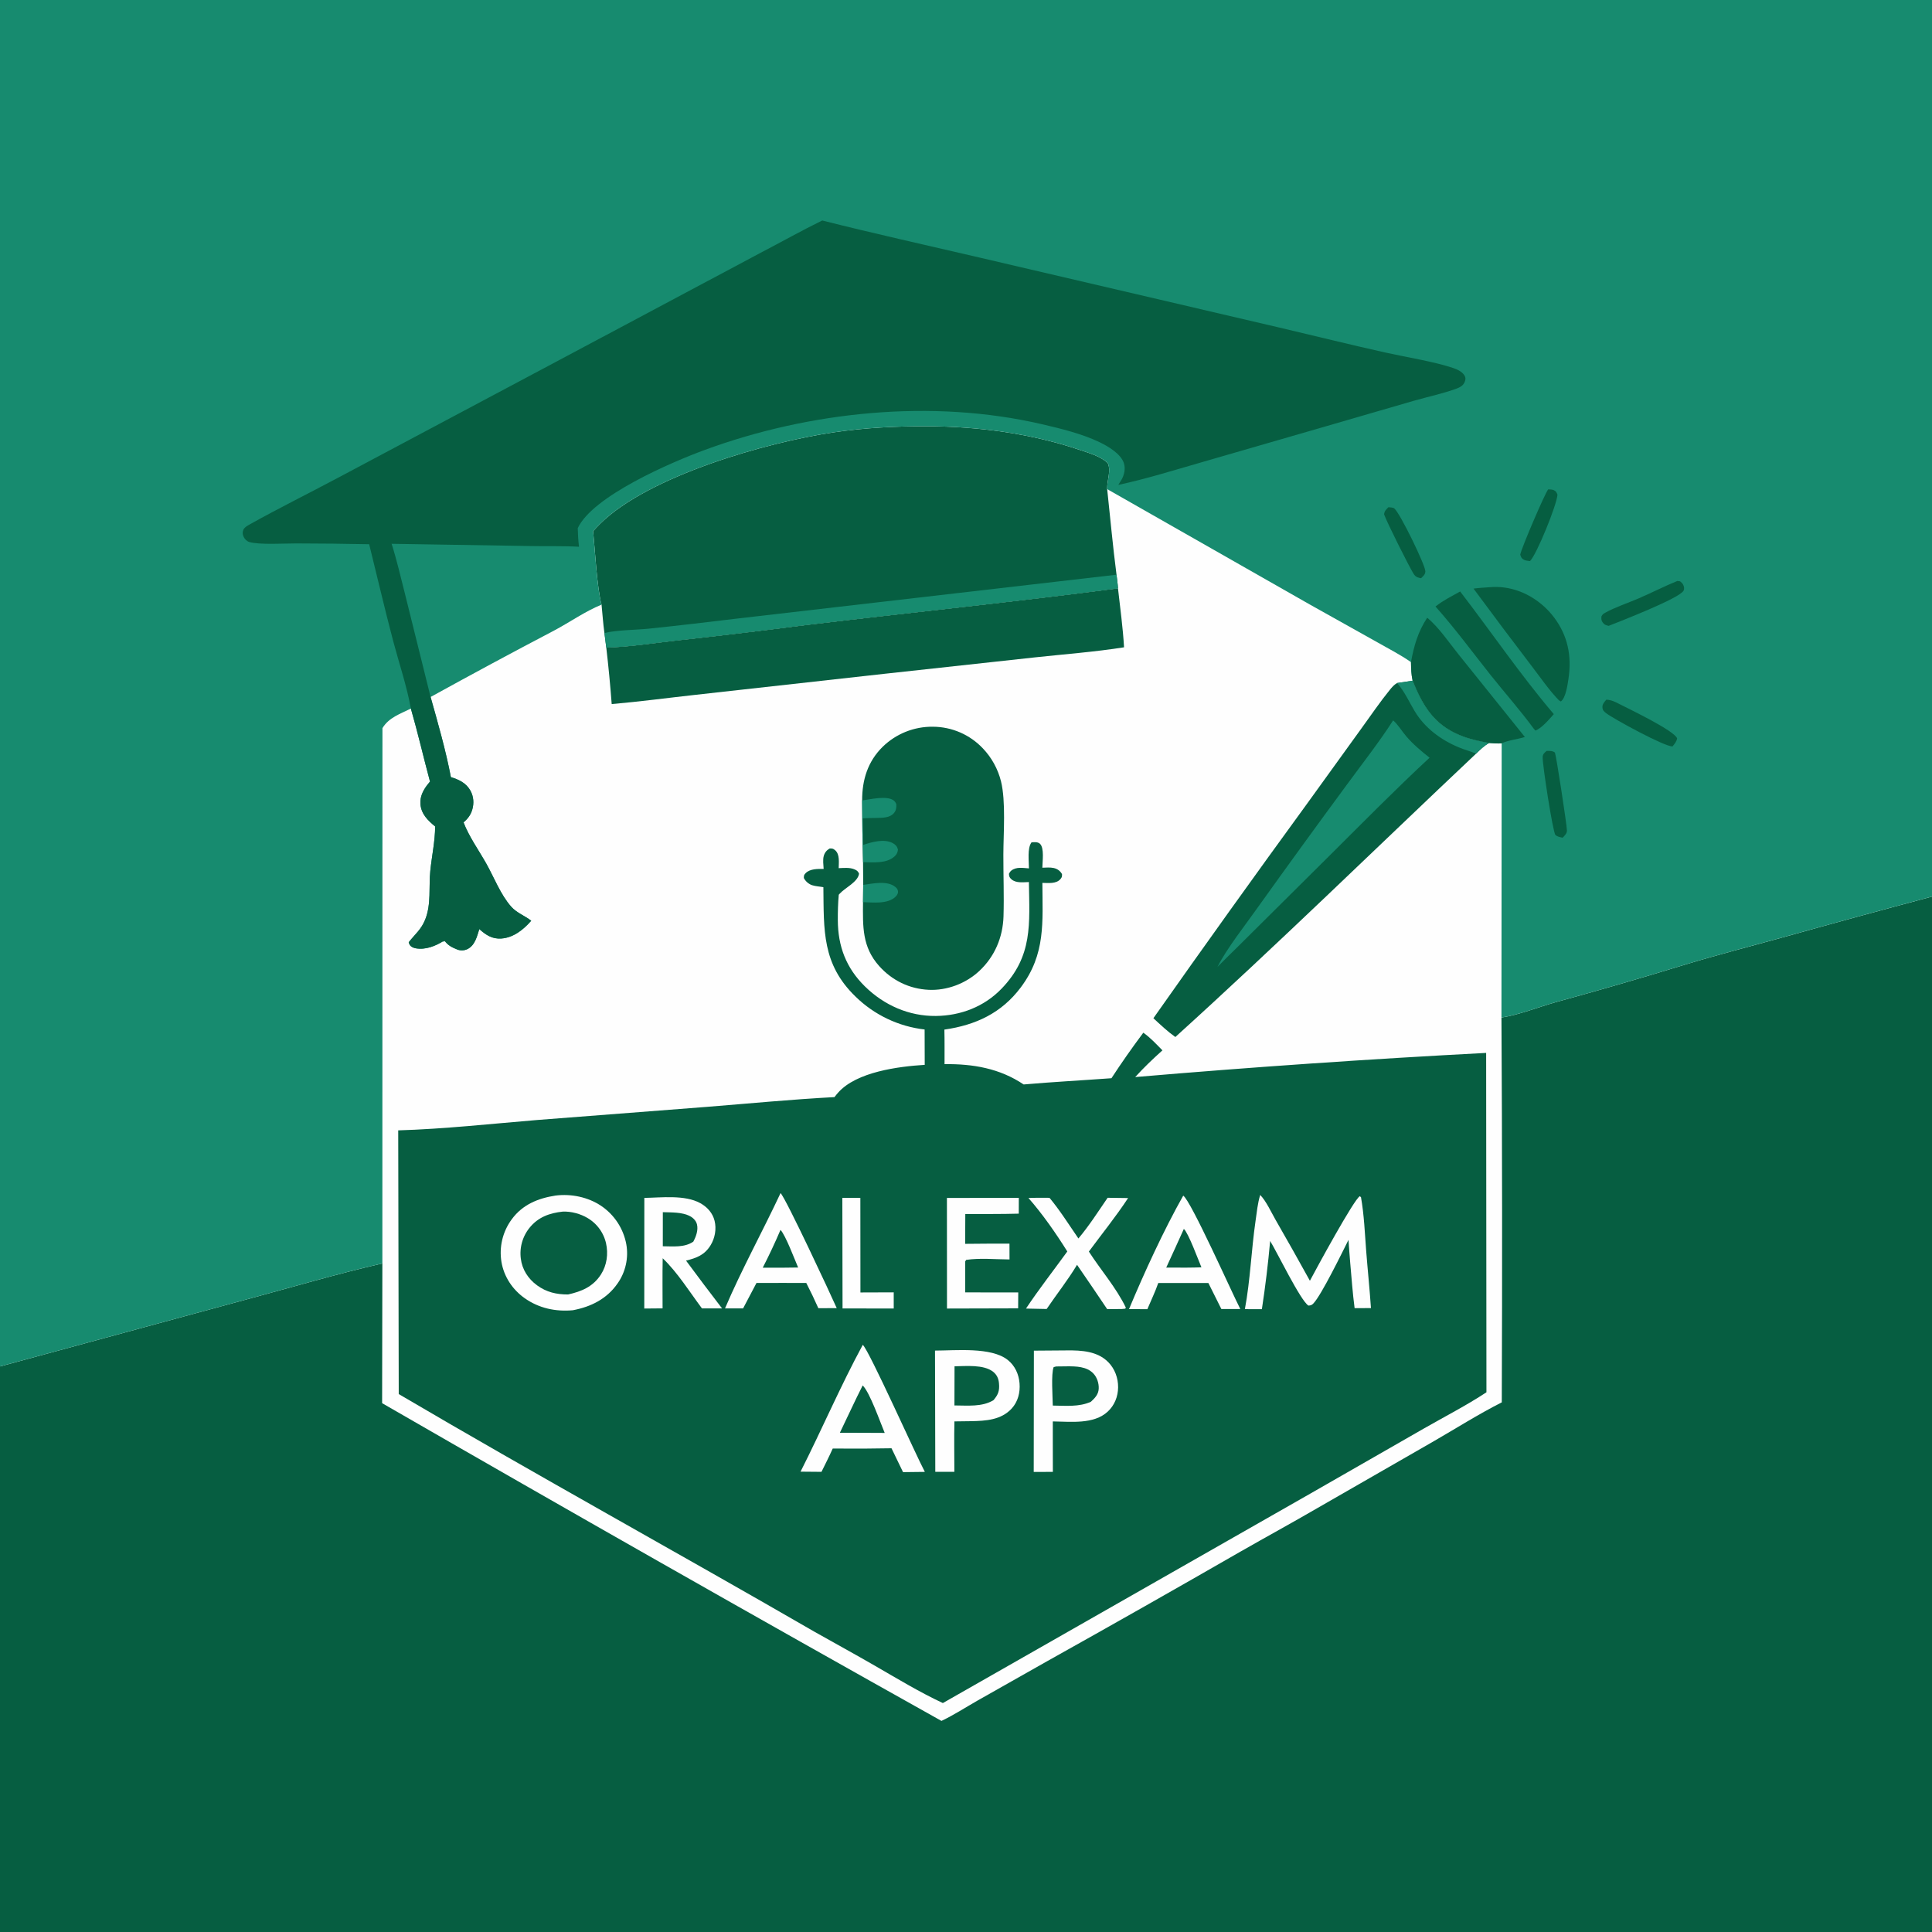 <?xml version="1.0" encoding="utf-8" ?>
<svg xmlns="http://www.w3.org/2000/svg" xmlns:xlink="http://www.w3.org/1999/xlink" width="1024" height="1024">
	<rect width="100%" height="100%" fill="#333333" stroke="none"/>
	<path fill="#FEFEFE" d="M0 0L1024 0L1024 475.205L1024 1024L0 1024L0 724.242L0 0Z"/>
	<path fill="#065E41" d="M748.722 360.788C754.09 373.915 759.806 383.724 773.407 389.507C778.51 391.677 783.903 392.822 789.338 393.8C786.711 395.126 784.457 397.419 782.352 399.451C729.287 449.534 677.039 500.657 622.953 549.64C618.807 546.692 615.042 543.133 611.321 539.674Q651.474 482.648 692.551 426.285L721.829 385.733C726.682 379.054 731.373 372.114 736.576 365.711C737.751 364.264 738.826 362.97 740.463 362.027Q744.597 361.438 748.722 360.788Z"/>
	<path fill="#178B6F" d="M748.722 360.788C754.09 373.915 759.806 383.724 773.407 389.507C778.51 391.677 783.903 392.822 789.338 393.8C786.711 395.126 784.457 397.419 782.352 399.451C779.334 398.174 776.166 397.357 773.144 396.095C763.654 392.134 755.146 385.844 749.803 376.92C746.943 372.142 744.448 366.563 740.783 362.379C740.679 362.26 740.57 362.145 740.463 362.027Q744.597 361.438 748.722 360.788Z"/>
	<path fill="#178B6F" d="M738.386 381.829C740.933 383.938 743.143 387.728 745.364 390.29C749.115 394.618 753.228 398.073 757.707 401.596C739.782 418.228 722.672 435.614 705.334 452.849L656.134 501.72C652.467 505.231 648.907 508.872 645.305 512.451C650.33 502.5 660.019 490.368 666.676 480.911Q690.054 448.196 713.916 415.831C722.126 404.615 730.87 393.515 738.386 381.829Z"/>
	<path fill="#065E41" d="M321.341 343.215C333.405 342.895 345.627 340.957 357.629 339.591Q392.245 335.801 426.78 331.327C482.017 324.678 537.381 319.096 592.554 311.83C593.72 322.198 595.167 332.679 595.768 343.087C580.18 345.542 564.228 346.728 548.534 348.423L468.659 357.14L368.722 368.259C353.897 369.903 339.072 371.883 324.212 373.174Q323.088 358.165 321.341 343.215Z"/>
	<path fill="#065E41" d="M456.95 424.261C456.936 413.385 459.89 403.666 467.803 395.845Q468.461 395.202 469.149 394.592Q469.837 393.982 470.555 393.406Q471.272 392.831 472.017 392.291Q472.762 391.752 473.532 391.249Q474.303 390.747 475.097 390.283Q475.891 389.819 476.707 389.395Q477.523 388.971 478.359 388.587Q479.195 388.203 480.049 387.861Q480.903 387.519 481.772 387.219Q482.642 386.92 483.525 386.663Q484.408 386.406 485.303 386.193Q486.198 385.98 487.102 385.811Q488.006 385.643 488.917 385.519Q489.828 385.394 490.745 385.315Q491.661 385.236 492.58 385.202Q493.499 385.168 494.419 385.179Q495.348 385.182 496.277 385.231Q497.205 385.281 498.129 385.378Q499.054 385.475 499.972 385.618Q500.89 385.762 501.8 385.952Q502.71 386.142 503.609 386.378Q504.508 386.614 505.394 386.895Q506.28 387.176 507.15 387.502Q508.021 387.828 508.874 388.197Q509.727 388.567 510.56 388.979Q511.392 389.392 512.203 389.846Q513.014 390.3 513.801 390.795Q514.588 391.289 515.349 391.823Q516.11 392.357 516.842 392.929Q517.575 393.501 518.278 394.11Q518.981 394.718 519.652 395.361Q520.323 396.005 520.96 396.681Q521.827 397.592 522.633 398.556Q523.44 399.521 524.182 400.535Q524.925 401.55 525.601 402.61Q526.276 403.67 526.882 404.771Q527.489 405.873 528.023 407.011Q528.557 408.149 529.016 409.32Q529.476 410.49 529.859 411.687Q530.242 412.884 530.548 414.104C533.184 424.715 531.824 441.834 531.801 452.986C531.779 463.856 532.211 474.832 531.878 485.691C531.536 496.81 527.222 507.009 519.035 514.646C511.928 521.277 501.947 525.078 492.228 524.62C482.005 524.138 472.858 519.685 466.018 512.072C456.876 501.895 457.317 491.028 457.411 478.157L457.515 469.012Q457.521 462.987 457.436 456.963Q456.967 440.615 456.95 424.261Z"/>
	<path fill="#178B6F" d="M457.515 469.012C462.6 468.302 470.171 466.571 474.51 470.062C475.326 470.718 475.809 471.355 475.965 472.402C476.096 473.285 475.612 474.201 475.05 474.861C472.889 477.399 469.097 478.151 465.93 478.324C463.129 478.476 460.216 478.256 457.411 478.157L457.515 469.012Z"/>
	<path fill="#178B6F" d="M456.95 424.261C461.195 423.67 469.873 421.611 473.511 424.143C474.353 424.729 474.628 425.264 475.058 426.161C475.179 427.816 474.994 429.512 473.889 430.847C471.589 433.625 467.64 433.426 464.371 433.525C462.01 433.597 459.614 433.552 457.263 433.762Q457.456 440.798 457.493 447.836C462.117 446.263 468.574 444.416 473.156 446.857C474.645 447.65 475.471 448.588 475.928 450.217C475.822 451.751 475.284 452.83 474.166 453.867C469.917 457.809 462.805 457.052 457.436 456.963Q456.967 440.615 456.95 424.261Z"/>
	<path fill="#065E41" d="M314.372 281.524Q316.186 279.515 318.094 277.596C343.858 252.182 406.321 234.428 441.755 229.164C458.199 226.721 474.622 225.884 491.234 225.927C518.537 225.999 546.548 229.759 572.47 238.52C577.276 240.144 583.51 241.857 587.167 245.528C588.941 249.362 586.831 254.525 586.821 258.675C586.82 258.863 586.824 259.05 586.826 259.237C588.466 274.345 589.807 289.543 591.781 304.608C592.053 307.002 592.429 309.426 592.554 311.83C537.381 319.096 482.017 324.678 426.78 331.327Q392.245 335.801 357.629 339.591C345.627 340.957 333.405 342.895 321.341 343.215L320.358 335.516C319.651 330.559 319.344 325.456 318.835 320.471C316.434 311.921 315.339 291.282 314.372 281.524Z"/>
	<path fill="#178B6F" d="M591.781 304.608C592.053 307.002 592.429 309.426 592.554 311.83C537.381 319.096 482.017 324.678 426.78 331.327Q392.245 335.801 357.629 339.591C345.627 340.957 333.405 342.895 321.341 343.215L320.358 335.516C326.77 333.895 336.899 333.918 343.77 333.211C359.697 331.573 375.638 329.66 391.537 327.757L591.781 304.608Z"/>
	<path fill="#065E41" d="M546.741 446.447C548.224 446.398 549.955 446.111 551.152 447.173C553.619 449.361 552.484 456.771 552.469 459.905C554.383 459.829 556.631 459.649 558.501 460.066C560.451 460.502 561.899 461.565 562.889 463.283C562.894 464.568 562.928 464.923 562.035 465.955C559.782 468.564 555.545 467.986 552.484 467.948C552.566 488.765 554.31 505.601 541.068 523.298C530.832 536.977 517.143 543.319 500.544 545.708C500.696 551.801 500.607 557.921 500.628 564.017C515.698 563.829 529.865 566.253 542.55 574.785C558.028 573.444 573.591 572.619 589.089 571.479Q597.149 559.147 605.981 547.355C609.7 549.941 612.947 553.495 616.114 556.709C611.085 561.228 606.222 565.851 601.681 570.865Q694.579 562.941 787.686 558.064L787.843 737.939C777.222 744.937 765.511 750.938 754.454 757.274L694.945 791.386L499.733 902.658C487.336 896.864 475.293 889.557 463.429 882.711C452.946 876.662 442.31 870.855 431.768 864.904C358.488 822.555 284.303 781.799 211.341 738.887L211.061 599.118C235.284 598.406 260.501 595.631 284.739 593.621L374.694 586.661C397.208 584.871 419.743 582.68 442.299 581.486Q443.187 580.287 444.177 579.17C453.981 568.047 476.303 565.259 490.125 564.389L490.068 545.653Q488.787 545.506 487.514 545.306Q486.241 545.107 484.977 544.855Q483.713 544.603 482.46 544.299Q481.207 543.995 479.968 543.64Q478.729 543.285 477.506 542.879Q476.282 542.473 475.077 542.017Q473.871 541.561 472.685 541.056Q471.5 540.55 470.336 539.997Q469.172 539.443 468.031 538.842Q466.891 538.241 465.777 537.593Q464.662 536.946 463.575 536.253Q462.488 535.56 461.431 534.823Q460.374 534.086 459.348 533.306Q458.321 532.526 457.328 531.704Q456.335 530.882 455.377 530.02Q454.418 529.159 453.496 528.258C435.623 510.996 436.682 493.018 436.41 470.226C434.474 469.854 432.373 469.797 430.493 469.194C428.571 468.578 426.956 467.116 426.044 465.353C426.111 464.037 426.061 463.717 427.057 462.739C429.432 460.406 433.481 460.535 436.547 460.541C436.424 458.392 436.025 455.69 436.622 453.618C437.127 451.867 438.181 450.582 439.76 449.705C441.187 449.706 441.544 449.694 442.686 450.682C445.168 452.829 444.559 457.23 444.525 460.142C447.146 460.043 450.319 459.692 452.781 460.728C454.144 461.3 454.731 461.715 455.316 463.058C454.741 467.486 447.863 470.544 445.048 473.682C444.884 473.865 444.723 474.052 444.561 474.237C444.154 478.674 444.043 483.229 444.06 487.686C444.115 501.534 448.459 513.038 458.448 522.841C468.585 532.788 481.762 538.624 496.028 538.483C509.186 538.354 521.654 533.555 530.839 524.026C547.528 506.714 545.65 489.656 545.335 467.506C542.327 467.588 538.473 468.186 536.043 466.01C534.995 465.072 534.859 464.483 534.754 463.128C535.111 462.467 535.438 461.881 536.041 461.407C538.693 459.322 542.234 460.05 545.357 460.267C545.38 456.413 544.377 449.521 546.741 446.447Z"/>
	<path fill="#FEFEFE" d="M446.456 634.922C449.637 634.871 452.823 634.903 456.005 634.895L456.044 685.033L473.688 684.972L473.696 693.543L446.567 693.503L446.456 634.922Z"/>
	<path fill="#FEFEFE" d="M545.098 634.963C548.812 634.796 552.537 634.855 556.254 634.869C561.843 641.554 566.624 649.245 571.58 656.415C577.236 649.717 582.105 642.072 587.062 634.85L597.913 634.995C591.533 644.722 584.039 653.977 577.115 663.35C583.465 673.208 591.592 682.452 596.702 693.017L596.443 693.621L594.577 693.808L586.822 693.857Q578.911 682.066 570.853 670.375C566.017 678.459 560.025 685.97 554.748 693.795L543.796 693.567C550.653 683.267 558.425 673.335 565.691 663.299C559.653 653.662 552.626 643.525 545.098 634.963Z"/>
	<path fill="#FEFEFE" d="M501.888 634.939L539.992 634.881L539.967 643.261C530.528 643.524 521.069 643.429 511.627 643.451L511.557 659.26Q523.299 659.127 535.042 659.159L535.066 667.534C527.722 667.511 519.299 666.661 512.093 667.771L511.594 668.547L511.569 684.997L539.694 685.013L539.632 693.452L501.921 693.552L501.888 634.939Z"/>
	<path fill="#FEFEFE" d="M627.138 633.713C631.202 636.338 653.027 685.367 657.381 693.8L647.34 693.804L640.469 680.03L629.625 680.015L613.908 680.012C612.303 684.672 610.034 689.332 608.121 693.889L598.404 693.856C606.427 674.616 616.909 651.826 627.138 633.713Z"/>
	<path fill="#065E41" d="M627.464 651.352C629.842 653.421 635.155 667.85 636.781 671.714C634.236 671.838 631.673 671.826 629.125 671.87L618.122 671.859C621.304 665.057 624.358 658.19 627.464 651.352Z"/>
	<path fill="#FEFEFE" d="M413.713 632.358C416.575 635.223 440.449 686.43 443.48 693.335L433.745 693.379Q430.736 686.596 427.34 679.997L414.75 679.973L400.949 680L393.854 693.482L384.271 693.476C393.106 672.746 404.148 652.789 413.713 632.358Z"/>
	<path fill="#065E41" d="M413.685 651.863C416.391 654.728 421.246 667.712 423.025 671.812L414.25 671.914L404.267 671.913Q409.329 662.054 413.685 651.863Z"/>
	<path fill="#FEFEFE" d="M667.931 633.342C671.181 636.731 673.697 642.401 676.083 646.536Q685.325 662.601 694.276 678.831C697.713 672.326 717.684 635.546 720.733 634.02L721.351 634.533C723.016 643.904 723.381 653.68 724.117 663.17C724.897 673.222 725.955 683.256 726.631 693.314L717.971 693.357C716.938 685.482 716.363 677.533 715.667 669.621C715.288 665.473 715.033 661.308 714.727 657.154C711.344 663.936 700.427 686.285 696.208 690.768C695.297 691.736 694.801 691.9 693.507 691.987C689.428 689.61 676.734 663.447 673.205 657.73Q671.581 675.883 668.82 693.899L659.813 693.87C662.681 678.579 663.218 662.641 665.455 647.199C666.118 642.622 666.568 637.771 667.931 633.342Z"/>
	<path fill="#FEFEFE" d="M341.512 634.914C350.548 634.774 362.95 633.174 371.129 637.677C374.827 639.713 377.714 642.897 378.744 647.052C379.813 651.37 378.959 656.184 376.65 659.964C373.46 665.186 369.214 666.765 363.609 668.145Q373.037 680.908 382.705 693.49L372.055 693.49C365.54 684.766 359.083 674.397 351.241 666.898C351.052 675.743 351.189 684.617 351.181 693.466L341.478 693.551L341.512 634.914Z"/>
	<path fill="#065E41" d="M351.314 642.48C355.968 642.656 361.509 642.37 365.744 644.609C367.434 645.502 368.925 647.031 369.403 648.922C370.176 651.987 368.899 655.443 367.464 658.106C362.773 661.312 356.722 660.585 351.3 660.549L351.314 642.48Z"/>
	<path fill="#FEFEFE" d="M495.569 715.836C506.502 715.828 525.274 713.842 534.063 720.752C537.927 723.789 539.983 728.311 540.377 733.152C540.772 738.005 539.561 742.917 536.209 746.556C530.58 752.668 522.438 753.093 514.713 753.256L505.864 753.368C505.649 762.257 505.835 771.193 505.832 780.087L495.725 780.1L495.569 715.836Z"/>
	<path fill="#065E41" d="M505.924 724.165C511.893 724.085 521.332 723.118 526.337 727.036C528.362 728.621 529.264 730.669 529.488 733.192C529.837 737.116 529.094 739.131 526.583 742.11C520.536 745.819 512.705 744.923 505.869 744.915L505.924 724.165Z"/>
	<path fill="#FEFEFE" d="M565.556 715.743C573.259 715.661 581.717 716.147 587.452 722.019C590.911 725.56 592.667 730.415 592.62 735.337C592.574 740.186 590.733 744.81 587.166 748.141C579.721 755.094 567.364 753.472 558.009 753.377L558.005 762.25L558.037 780.126L547.896 780.157L547.983 715.876L565.556 715.743Z"/>
	<path fill="#065E41" d="M559.777 724.252Q562.659 724.203 565.541 724.186C570.337 724.162 575.974 724.232 579.521 727.99C581.486 730.072 582.49 733.225 582.342 736.064C582.184 739.086 580.309 741.036 578.189 742.963C571.935 745.818 564.71 745.047 558.001 744.983C557.952 740.565 557.038 728.224 558.45 724.612L559.777 724.252Z"/>
	<path fill="#FEFEFE" d="M457.298 712.778C460.891 716.222 485.494 771.358 490.191 780.126L478.629 780.264L472.517 767.613L459.125 767.775L441.356 767.765C439.497 771.933 437.416 776.009 435.404 780.105L424.306 780.008C435.592 757.729 445.389 734.764 457.298 712.778Z"/>
	<path fill="#065E41" d="M457.241 734.295C461.069 738.089 466.479 753.711 468.91 759.473L457.25 759.419L445.151 759.39C449.212 751.031 453.026 742.585 457.241 734.295Z"/>
	<path fill="#FEFEFE" d="M294.422 633.676C302.7 632.624 311.669 634.46 318.62 639.133Q319.268 639.57 319.895 640.039Q320.52 640.508 321.122 641.008Q321.724 641.507 322.301 642.036Q322.877 642.565 323.426 643.122Q323.975 643.679 324.496 644.263Q325.017 644.846 325.508 645.455Q326 646.064 326.46 646.696Q326.92 647.328 327.348 647.983Q327.777 648.638 328.172 649.313Q328.567 649.988 328.928 650.681Q329.289 651.375 329.615 652.086Q329.942 652.797 330.232 653.524Q330.522 654.25 330.776 654.99Q331.03 655.729 331.247 656.481Q331.464 657.233 331.643 657.994Q331.822 658.756 331.963 659.525Q332.08 660.193 332.163 660.866Q332.247 661.54 332.298 662.216Q332.348 662.892 332.366 663.571Q332.384 664.249 332.368 664.927Q332.352 665.605 332.304 666.282Q332.255 666.958 332.173 667.632Q332.092 668.305 331.977 668.974Q331.863 669.642 331.716 670.305Q331.569 670.967 331.39 671.621Q331.21 672.275 330.999 672.92Q330.788 673.565 330.546 674.198Q330.304 674.832 330.031 675.453Q329.758 676.074 329.455 676.681Q329.152 677.288 328.82 677.879Q328.488 678.471 328.127 679.045Q327.766 679.62 327.378 680.176C321.663 688.443 313.267 692.636 303.615 694.456C294.493 695.291 285.642 693.401 278.092 688.07C271.656 683.525 267.115 676.706 265.79 668.899Q265.667 668.161 265.581 667.418Q265.495 666.674 265.446 665.927Q265.398 665.181 265.387 664.433Q265.376 663.684 265.402 662.937Q265.429 662.189 265.493 661.443Q265.557 660.698 265.658 659.956Q265.759 659.215 265.897 658.479Q266.036 657.744 266.211 657.016Q266.386 656.289 266.597 655.571Q266.808 654.853 267.056 654.147Q267.303 653.441 267.585 652.748Q267.867 652.054 268.184 651.376Q268.5 650.698 268.85 650.037Q269.2 649.376 269.583 648.733Q269.966 648.09 270.381 647.467Q270.796 646.844 271.241 646.243C276.932 638.465 285.182 635.104 294.422 633.676Z"/>
	<path fill="#065E41" d="M298.325 642.175C302.798 642.013 307.669 643.324 311.486 645.615Q311.94 645.884 312.38 646.176Q312.82 646.467 313.244 646.781Q313.669 647.094 314.077 647.428Q314.485 647.763 314.876 648.117Q315.267 648.472 315.639 648.846Q316.011 649.22 316.364 649.612Q316.717 650.004 317.05 650.413Q317.383 650.823 317.695 651.249Q318.007 651.674 318.296 652.115Q318.586 652.556 318.853 653.011Q319.121 653.466 319.365 653.934Q319.608 654.402 319.828 654.882Q320.048 655.361 320.244 655.852Q320.439 656.342 320.61 656.841Q320.781 657.34 320.926 657.848Q321.071 658.355 321.19 658.869C322.482 664.507 321.671 670.587 318.522 675.487C314.362 681.962 308.253 684.509 301.082 686.098C294.963 686.099 289.705 684.933 284.645 681.243C279.934 677.807 276.72 672.855 276.033 667.016Q275.965 666.478 275.924 665.938Q275.884 665.398 275.87 664.856Q275.857 664.314 275.87 663.772Q275.884 663.231 275.925 662.69Q275.966 662.15 276.034 661.612Q276.102 661.075 276.197 660.541Q276.292 660.008 276.413 659.479Q276.535 658.951 276.683 658.43Q276.83 657.909 277.004 657.395Q277.178 656.882 277.378 656.378Q277.577 655.874 277.801 655.381Q278.026 654.888 278.275 654.407Q278.524 653.925 278.797 653.457Q279.069 652.989 279.365 652.535Q279.661 652.081 279.98 651.642Q280.298 651.204 280.638 650.782C285.241 645.067 291.274 642.924 298.325 642.175Z"/>
	<path fill="#065E41" d="M795.803 539.326C805.333 537.817 815.061 533.873 824.384 531.226Q859.074 521.715 893.461 511.159C910.33 506.053 927.353 501.69 944.331 496.984Q984.098 485.847 1024 475.205L1024 1024L0 1024L0 724.242L131.002 688.628C154.807 682.221 178.639 675.149 202.662 669.64L202.529 743.707Q350.218 828.87 498.994 912.119C505.52 909.016 511.662 905.019 517.939 901.437L555.071 880.438Q606.665 851.618 657.892 822.149C671.19 814.542 684.652 807.223 697.895 799.519L759.574 764.087C771.623 757.14 783.576 749.549 795.974 743.279Q796.4 641.302 795.803 539.326Z"/>
	<path fill="#178B6F" d="M0 0L1024 0L1024 475.205Q984.098 485.847 944.331 496.984C927.353 501.69 910.33 506.053 893.461 511.159Q859.074 521.715 824.384 531.226C815.061 533.873 805.333 537.817 795.803 539.326L795.922 393.979C793.708 394.173 791.547 393.964 789.338 393.8C783.903 392.822 778.51 391.677 773.407 389.507C759.806 383.724 754.09 373.915 748.722 360.788C747.989 357.488 747.912 354.31 747.853 350.941C742.298 347.049 736.058 343.865 730.154 340.504L694.19 320.381L586.826 259.237C586.824 259.05 586.82 258.863 586.821 258.675C586.831 254.525 588.941 249.362 587.167 245.528C583.51 241.857 577.276 240.144 572.47 238.52C546.548 229.759 518.537 225.999 491.234 225.927C474.622 225.884 458.199 226.721 441.755 229.164C406.321 234.428 343.858 252.182 318.094 277.596Q316.186 279.515 314.372 281.524C315.339 291.282 316.434 311.921 318.835 320.471C310.134 324.02 302.039 329.766 293.733 334.179Q260.791 351.451 228.222 369.417C232.149 383.357 236.263 397.677 238.979 411.898C243.227 413.184 247.063 414.997 249.327 419.053C251.053 422.144 251.292 425.749 250.308 429.113C249.456 432.025 247.927 433.909 245.688 435.9C248.617 443.475 253.673 450.524 257.666 457.589C261.862 465.014 265.273 474.158 270.937 480.55C273.86 483.849 278.138 485.347 281.558 488.004C277.489 492.679 272.182 496.991 265.732 497.432C260.768 497.771 257.57 495.549 254.042 492.439C252.809 496.316 251.791 501.012 247.801 503.015Q247.479 503.173 247.141 503.296Q246.804 503.42 246.456 503.507Q246.108 503.594 245.752 503.644Q245.397 503.694 245.038 503.707Q244.679 503.72 244.321 503.695Q243.963 503.669 243.609 503.607Q243.256 503.544 242.911 503.445Q242.566 503.346 242.233 503.211C239.644 502.158 237.327 501.036 235.714 498.684L234.975 499.293L235.194 498.681C230.875 501.416 225.465 503.593 220.228 502.595C219.132 502.386 217.927 501.874 217.262 500.936C216.946 500.49 216.792 499.945 216.617 499.438C219.971 495.129 223.269 492.679 225.394 487.316C228.619 479.179 227.211 470.138 228.065 461.611C228.855 453.73 230.585 446 230.645 438.05C226.834 434.896 223.341 431.583 222.853 426.338C222.436 421.854 224.731 417.995 227.536 414.714C227.66 414.569 227.793 414.43 227.921 414.288C224.457 401.406 221.47 388.37 217.77 375.557C212.123 378.394 206.145 380.247 202.707 385.928L202.662 669.64C178.639 675.149 154.807 682.221 131.002 688.628L0 724.242L0 0Z"/>
	<path fill="#065E41" d="M735.881 268.84C736.781 268.918 738.308 268.916 739.01 269.483C742.04 271.927 755.63 299.84 755.472 302.901C755.384 304.626 754.292 305.329 753.183 306.478C752.57 306.34 751.848 306.214 751.26 305.965C750.257 305.541 749.735 304.92 749.176 304.028C746.861 300.329 735.085 276.912 733.594 272.6C733.772 270.819 734.703 270.055 735.881 268.84Z"/>
	<path fill="#065E41" d="M820.577 259.376C821.423 259.423 822.703 259.407 823.492 259.768C824.827 260.38 824.949 260.913 825.49 262.176C825.222 267.439 814.479 293.921 810.94 297.381C809.939 297.268 808.64 297.162 807.74 296.702C806.394 296.014 806.224 295.305 805.745 293.996C806.301 290.714 818.879 261.334 820.577 259.376Z"/>
	<path fill="#065E41" d="M819.749 397.981C821.358 398.022 822.817 397.844 824.15 398.893C824.816 400.432 830.503 437.309 830.509 440.218C830.513 441.81 829.243 442.905 828.235 444.007C826.835 443.691 825.499 443.525 824.399 442.525C823.078 441.325 817.36 404.51 817.652 401.063C817.776 399.605 818.727 398.884 819.749 397.981Z"/>
	<path fill="#065E41" d="M851.38 370.849C854.108 370.93 856.233 372.094 858.602 373.302C863.515 375.807 887.61 387.354 888.909 391.377C888.569 393.146 887.573 394.231 886.478 395.62C882.234 395.753 855.429 381.14 851.387 378.071C850.147 377.129 849.353 376.441 849.311 374.77C849.271 373.183 850.426 371.974 851.38 370.849Z"/>
	<path fill="#065E41" d="M889.032 307.916L890.48 308.108C891.23 308.7 891.732 309.141 892.164 310.027C892.613 310.948 892.821 312.13 892.315 313.075C890.126 317.167 858.623 329.339 852.619 331.715C851.158 331.364 850.308 331.158 849.398 329.826C848.648 328.727 848.68 327.878 848.825 326.624C849.334 325.679 849.859 325.285 850.773 324.777C856.262 321.725 862.769 319.647 868.559 317.143C875.432 314.17 882.097 310.747 889.032 307.916Z"/>
	<path fill="#065E41" d="M773.92 313.498C790.467 335.049 805.948 357.807 823.547 378.498C821.211 381.132 817.093 386.032 813.796 387.215L812.929 386.233C805.813 376.516 797.585 367.255 790.074 357.806C780.441 345.687 771.136 333.022 760.842 321.463C764.797 318.301 769.508 315.96 773.92 313.498Z"/>
	<path fill="#065E41" d="M789.772 311.216C792.242 310.995 794.869 311.076 797.33 311.4C807.77 312.774 817.404 318.914 823.691 327.254C830.945 336.876 833.105 347.695 831.357 359.482C830.88 362.703 829.968 369.821 827.287 371.8L826.259 371.175C821.024 365.789 816.547 359.183 811.968 353.227Q796.313 332.731 781.004 311.975C783.893 311.566 786.861 311.439 789.772 311.216Z"/>
	<path fill="#065E41" d="M756.44 327.413C762.681 332.528 767.918 340.491 773.03 346.81L808.209 390.625C804.623 391.78 798.945 392.417 795.922 393.979C793.708 394.173 791.547 393.964 789.338 393.8C783.903 392.822 778.51 391.677 773.407 389.507C759.806 383.724 754.09 373.915 748.722 360.788C747.989 357.488 747.912 354.31 747.853 350.941C749.433 342.201 751.527 334.93 756.44 327.413Z"/>
	<path fill="#065E41" d="M435.802 116.866C463.354 123.827 491.191 129.973 518.869 136.441L677.578 173.495C696.572 177.956 715.533 182.683 734.574 186.92C745.218 189.289 760.495 191.724 770.37 195.106C772.596 195.868 775.693 197.341 776.549 199.742C776.96 200.896 776.553 202.07 775.991 203.09C775.235 204.464 773.636 205.354 772.225 205.881C764.947 208.597 756.829 210.268 749.332 212.424L702.157 226.126L636.725 245.054C622.145 249.251 607.558 253.819 592.72 257.014Q593.624 255.654 594.44 254.24C595.899 251.656 596.609 248.459 595.71 245.571C594.146 240.549 587.283 236.523 582.776 234.362C573.444 229.89 562.236 227.154 552.175 224.821C494.093 211.349 429.177 218.021 373.511 238.485C356.035 244.909 314.132 262.865 306.214 279.953C306.323 283.26 306.474 286.507 306.892 289.792C298.576 289.302 290.175 289.591 281.842 289.424L207.563 288.227C210.194 296.413 212.136 304.985 214.287 313.319L228.222 369.417C232.149 383.357 236.263 397.677 238.979 411.898C243.227 413.184 247.063 414.997 249.327 419.053C251.053 422.144 251.292 425.749 250.308 429.113C249.456 432.025 247.927 433.909 245.688 435.9C248.617 443.475 253.673 450.524 257.666 457.589C261.862 465.014 265.273 474.158 270.937 480.55C273.86 483.849 278.138 485.347 281.558 488.004C277.489 492.679 272.182 496.991 265.732 497.432C260.768 497.771 257.57 495.549 254.042 492.439C252.809 496.316 251.791 501.012 247.801 503.015Q247.479 503.173 247.141 503.296Q246.804 503.42 246.456 503.507Q246.108 503.594 245.752 503.644Q245.397 503.694 245.038 503.707Q244.679 503.72 244.321 503.695Q243.963 503.669 243.609 503.607Q243.256 503.544 242.911 503.445Q242.566 503.346 242.233 503.211C239.644 502.158 237.327 501.036 235.714 498.684L234.975 499.293L235.194 498.681C230.875 501.416 225.465 503.593 220.228 502.595C219.132 502.386 217.927 501.874 217.262 500.936C216.946 500.49 216.792 499.945 216.617 499.438C219.971 495.129 223.269 492.679 225.394 487.316C228.619 479.179 227.211 470.138 228.065 461.611C228.855 453.73 230.585 446 230.645 438.05C226.834 434.896 223.341 431.583 222.853 426.338C222.436 421.854 224.731 417.995 227.536 414.714C227.66 414.569 227.793 414.43 227.921 414.288C224.457 401.406 221.47 388.37 217.77 375.557C215.617 363.608 211.486 351.465 208.374 339.686C203.881 322.684 199.909 305.524 195.669 288.456Q176.401 288.058 157.129 288.026C151.232 287.996 137.351 288.862 132.114 287.266C130.804 286.867 129.649 285.694 129.096 284.447C128.54 283.192 128.443 282.037 129.009 280.754C129.606 279.404 131.526 278.41 132.741 277.733C148.025 269.208 163.832 261.394 179.288 253.161L294.49 191.879L403.223 133.941C414.091 128.283 424.798 122.249 435.802 116.866Z"/>
</svg>
